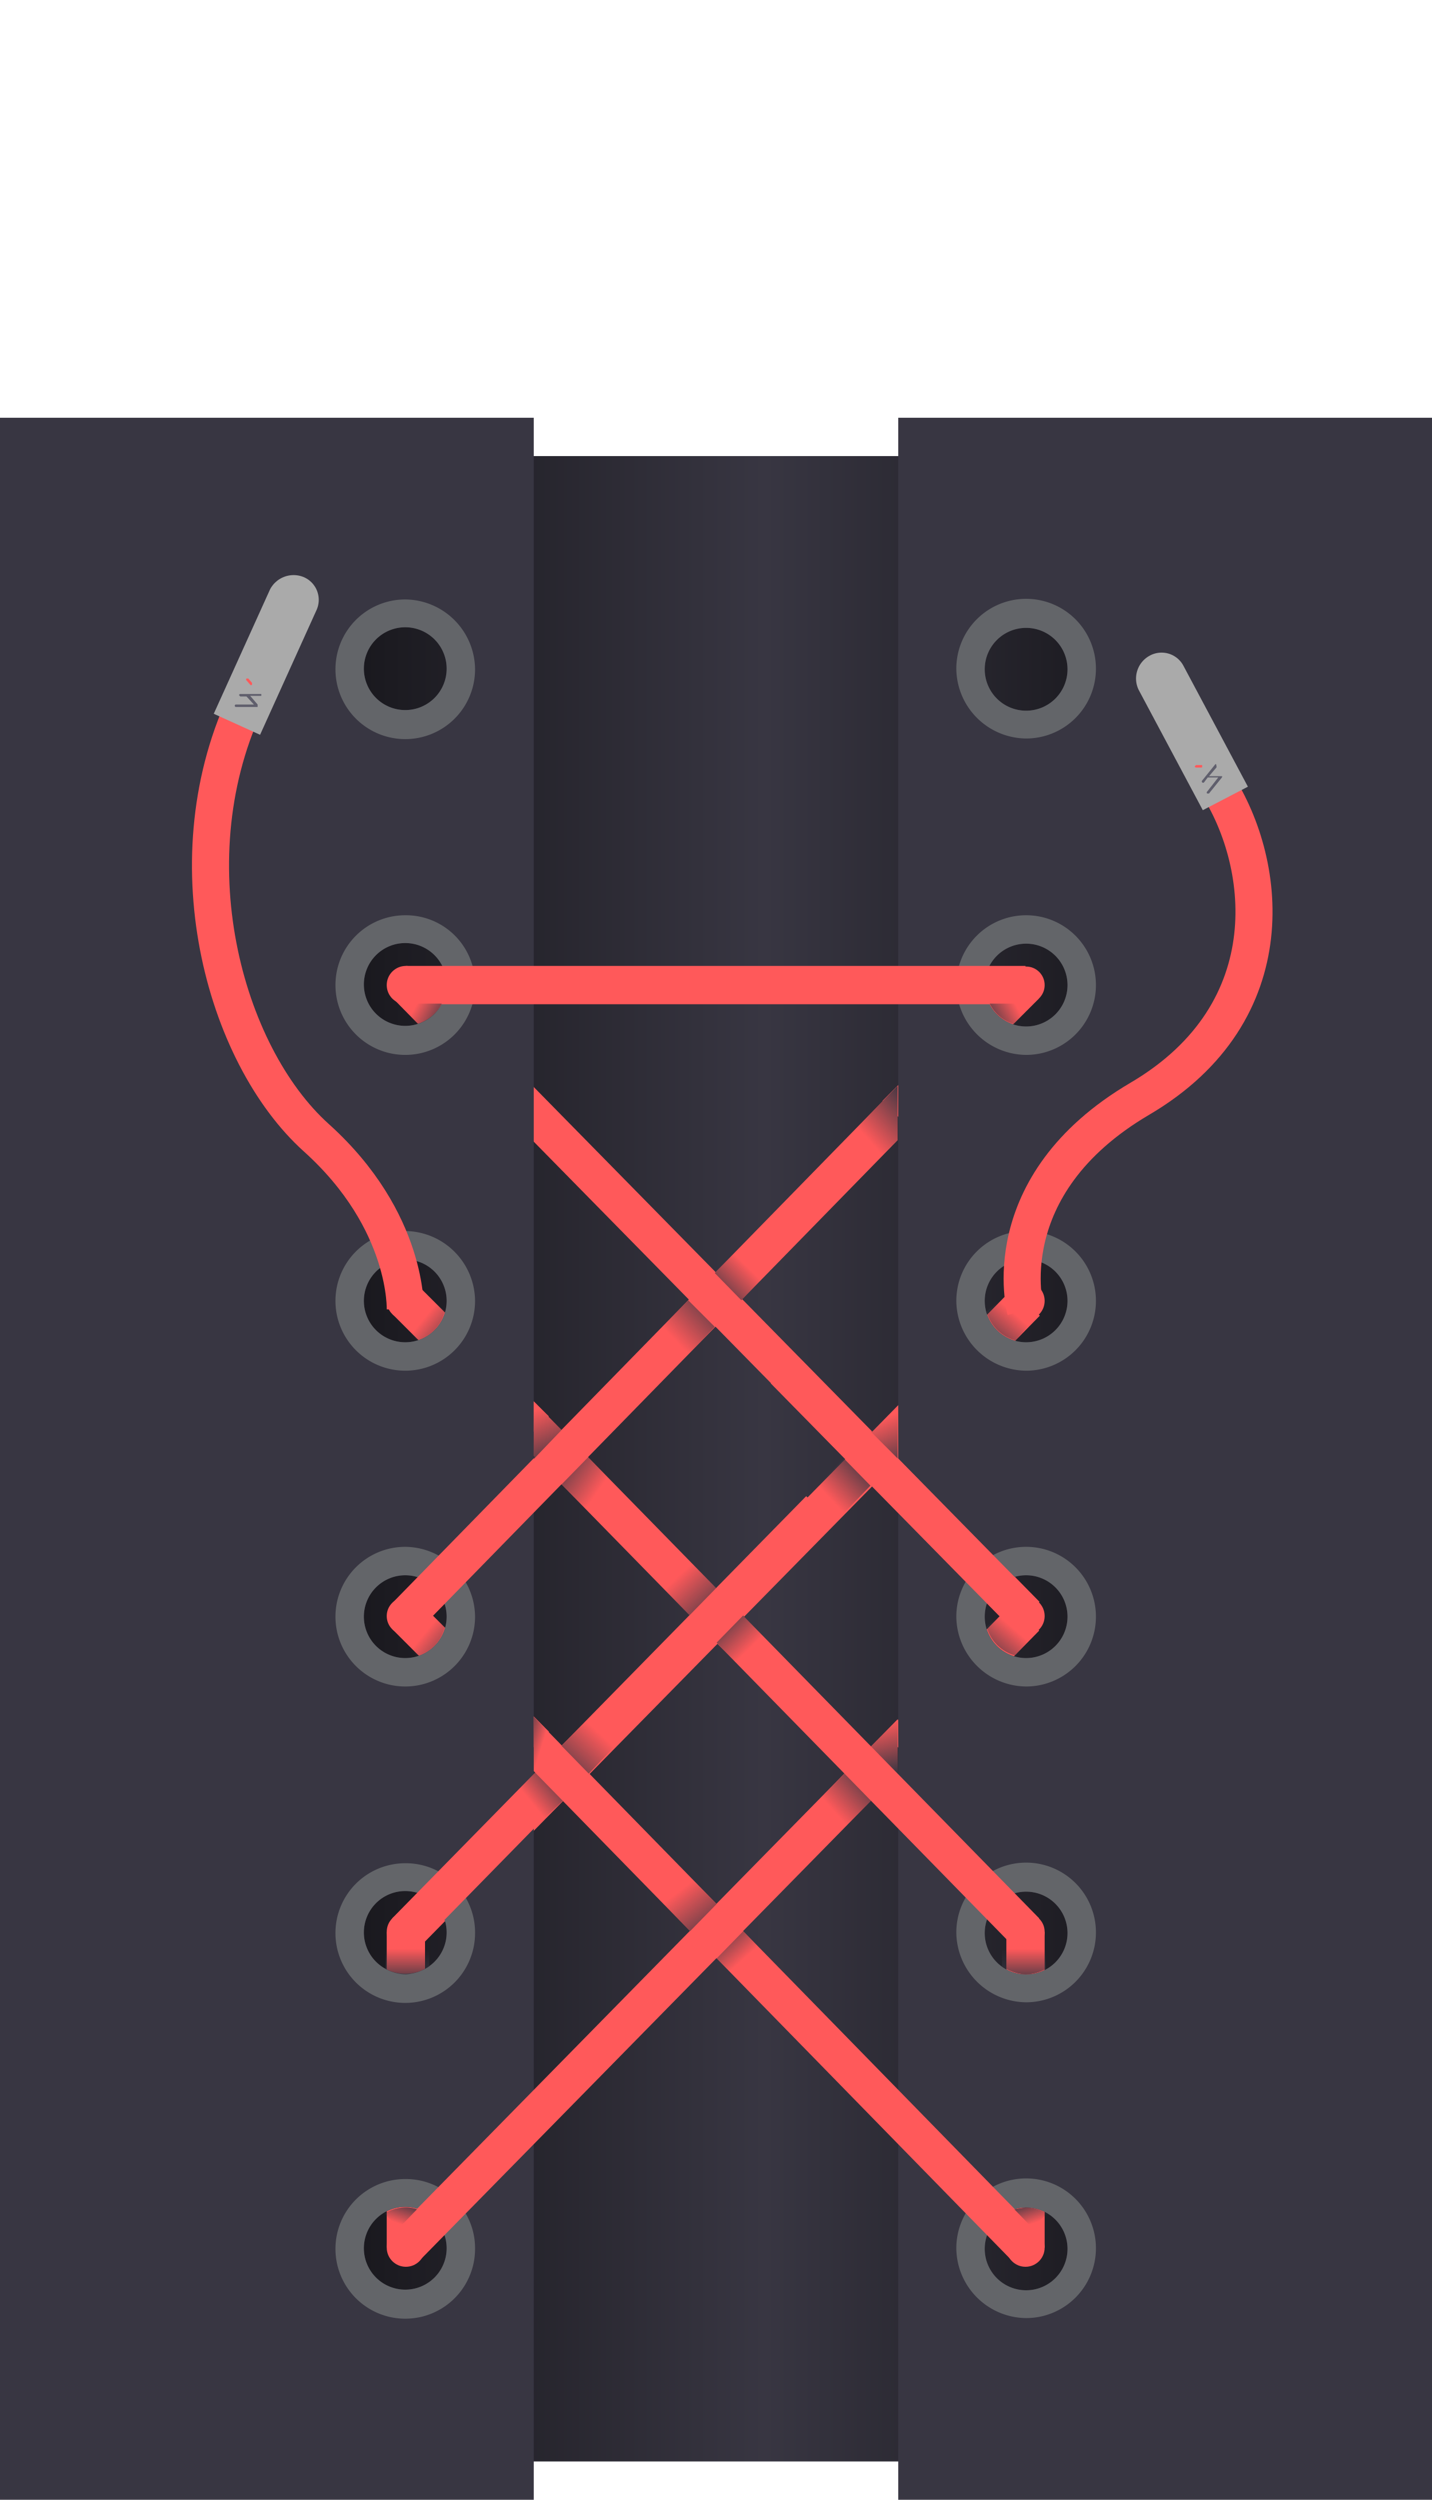 <svg xmlns="http://www.w3.org/2000/svg" xmlns:xlink="http://www.w3.org/1999/xlink" viewBox="0 0 231.8 404.5"><defs><linearGradient id="a" x1="2.87" y1="-1615.89" x2="231.12" y2="-1615.89" gradientTransform="matrix(1, 0, 0, -1, 0, -1379.84)" gradientUnits="userSpaceOnUse"><stop offset="0"/><stop offset="0.53" stop-color="#383642"/><stop offset="1"/></linearGradient><linearGradient id="b" x1="-4118.58" y1="3825.4" x2="-4018.28" y2="3825.4" gradientTransform="matrix(-1, 0, 0, 1, -3952.58, -3666)" gradientUnits="userSpaceOnUse"><stop offset="0" stop-color="#ff595a"/><stop offset="1" stop-color="#ff595a"/></linearGradient><linearGradient id="c" x1="140.8" y1="-1616.4" x2="134.41" y2="-1622.39" gradientTransform="matrix(1, 0, 0, -1, 0, -1379.84)" gradientUnits="userSpaceOnUse"><stop offset="0" stop-color="#383642"/><stop offset="1" stop-color="#383642" stop-opacity="0"/></linearGradient><linearGradient id="d" x1="146.64" y1="-1617.6" x2="143.12" y2="-1609.3" xlink:href="#c"/><linearGradient id="e" x1="90.04" y1="-1616.87" x2="86.32" y2="-1608.09" xlink:href="#c"/><linearGradient id="f" x1="89.17" y1="-1615.9" x2="96.78" y2="-1621.22" xlink:href="#c"/><linearGradient id="g" x1="116.84" y1="-1589.47" x2="109.26" y2="-1596.7" xlink:href="#c"/><linearGradient id="h" x1="115.6" y1="-1590.13" x2="120.99" y2="-1584.81" xlink:href="#c"/><linearGradient id="i" x1="148.19" y1="-1557.83" x2="140.76" y2="-1564.48" xlink:href="#c"/><linearGradient id="j" x1="72.13" y1="-1545.35" x2="67.3" y2="-1542.62" xlink:href="#c"/><linearGradient id="k" x1="-7074.56" y1="-1545.32" x2="-7079.39" y2="-1542.59" gradientTransform="translate(-6914.9 -1379.8) rotate(180)" xlink:href="#c"/><linearGradient id="l" x1="159.22" y1="-1597.72" x2="163.97" y2="-1592.17" xlink:href="#c"/><linearGradient id="m" x1="-6332.22" y1="-2571.92" x2="-6327.46" y2="-2566.37" gradientTransform="matrix(-0.02, -1, -1, 0.02, -2624.62, -6062.33)" xlink:href="#c"/><linearGradient id="n" x1="159.18" y1="-1648.76" x2="163.94" y2="-1643.21" xlink:href="#c"/><linearGradient id="o" x1="-6383.29" y1="-2570.88" x2="-6378.54" y2="-2565.33" gradientTransform="matrix(-0.02, -1, -1, 0.02, -2624.62, -6062.33)" xlink:href="#c"/><linearGradient id="p" x1="-796.38" y1="4618" x2="-803.58" y2="4611.12" gradientTransform="matrix(0, 1, 1, 0, -4501.36, 1058.62)" xlink:href="#c"/><linearGradient id="q" x1="-797.29" y1="4617.25" x2="-791.83" y2="4622.63" gradientTransform="matrix(0, 1, 1, 0, -4501.36, 1058.62)" xlink:href="#c"/><linearGradient id="r" x1="65.95" y1="-1700.74" x2="65.95" y2="-1695.19" xlink:href="#c"/><linearGradient id="s" x1="-7066.31" y1="-1700.74" x2="-7066.31" y2="-1695.19" gradientTransform="translate(-6900.6 -1379.8) rotate(180)" xlink:href="#c"/><linearGradient id="t" x1="166.16" y1="-1735.68" x2="167.48" y2="-1739.53" xlink:href="#c"/><linearGradient id="u" x1="-7291.4" y1="-1735.66" x2="-7290.08" y2="-1739.52" gradientTransform="translate(-7225.9 -1379.8) rotate(180)" xlink:href="#c"/><linearGradient id="v" x1="91.55" y1="-1666.88" x2="85.99" y2="-1671.47" xlink:href="#c"/><linearGradient id="w" x1="83.84" y1="-1661.24" x2="87.71" y2="-1662.45" xlink:href="#c"/><linearGradient id="x" x1="90.19" y1="-1667.86" x2="97.1" y2="-1660.34" xlink:href="#c"/><linearGradient id="y" x1="144.87" y1="-1666.83" x2="142.74" y2="-1658.66" xlink:href="#c"/><linearGradient id="z" x1="141.62" y1="-1666.89" x2="134.96" y2="-1672.92" xlink:href="#c"/><linearGradient id="aa" x1="116.06" y1="-1693.84" x2="109.88" y2="-1685.87" xlink:href="#c"/><linearGradient id="ab" x1="115.76" y1="-1691.6" x2="120.4" y2="-1696.83" xlink:href="#c"/></defs><title>style--Artboard 1 copy 10</title><rect x="6.1" y="73.8" width="219.5" height="324.5" style="fill:url(#a)"/><rect x="140.9" y="269" width="29.5" height="6.2" transform="translate(-147.5 192.5) rotate(-45.5)" style="fill:#ff595a"/><rect x="62.6" y="312.6" width="6.2" height="51.1" style="fill:#ff595a"/><rect x="44.4" y="258.5" width="143.1" height="6.2" transform="translate(-151.9 161.1) rotate(-45.5)" style="fill:#ff595a"/><rect x="112.7" y="138.9" width="6.2" height="143.09" transform="translate(-114.2 141.4) rotate(-44.5)" style="fill:#ff595a"/><rect x="140.7" y="166.8" width="29.6" height="6.2" transform="translate(-74.6 159.7) rotate(-45)" style="fill:#ff595a"/><rect x="73.1" y="206.1" width="6.2" height="29.6" transform="translate(-133.9 118.6) rotate(-45)" style="fill:#ff595a"/><rect x="73.1" y="257.2" width="6.2" height="29.6" transform="translate(-170 133.5) rotate(-45)" style="fill:#ff595a"/><rect x="162.9" y="312.6" width="6.2" height="51.1" style="fill:#ff595a"/><path d="M0,67.6V404.5H86.4V67.6ZM65.6,370.5a6.7,6.7,0,1,1,6.7-6.7A6.7,6.7,0,0,1,65.6,370.5Zm0-51.1a6.7,6.7,0,1,1,6.7-6.7A6.7,6.7,0,0,1,65.6,319.4Zm0-51.1a6.7,6.7,0,1,1,6.7-6.7A6.7,6.7,0,0,1,65.6,268.3Zm0-51.1a6.7,6.7,0,1,1,6.7-6.7A6.7,6.7,0,0,1,65.6,217.2Zm0-51.2a6.7,6.7,0,1,1,6.7-6.7A6.7,6.7,0,0,1,65.6,166Zm0-51.1a6.7,6.7,0,1,1,6.7-6.7A6.7,6.7,0,0,1,65.6,114.9Z" style="fill:#383642"/><path d="M65.6,352.6a11.3,11.3,0,1,0,11.3,11.3A11.2,11.2,0,0,0,65.6,352.6Zm0,17.9a6.7,6.7,0,1,1,6.7-6.7A6.7,6.7,0,0,1,65.6,370.5Z" style="fill:#636569"/><path d="M65.6,301.5a11.3,11.3,0,1,0,11.3,11.3A11.2,11.2,0,0,0,65.6,301.5Zm0,17.9a6.7,6.7,0,1,1,6.7-6.7A6.7,6.7,0,0,1,65.6,319.4Z" style="fill:#636569"/><path d="M65.6,250.3a11.3,11.3,0,1,0,11.3,11.3A11.4,11.4,0,0,0,65.6,250.3Zm0,18a6.7,6.7,0,1,1,6.7-6.7A6.7,6.7,0,0,1,65.6,268.3Z" style="fill:#636569"/><path d="M65.6,199.2a11.3,11.3,0,1,0,11.3,11.3A11.4,11.4,0,0,0,65.6,199.2Zm0,18a6.7,6.7,0,1,1,6.7-6.7A6.7,6.7,0,0,1,65.6,217.2Z" style="fill:#636569"/><path d="M65.6,148.1a11.3,11.3,0,1,0,11.3,11.3A11.2,11.2,0,0,0,65.6,148.1Zm0,17.9a6.7,6.7,0,1,1,6.7-6.7A6.7,6.7,0,0,1,65.6,166Z" style="fill:#636569"/><path d="M65.6,97a11.3,11.3,0,1,0,11.3,11.3A11.4,11.4,0,0,0,65.6,97Zm0,17.9a6.7,6.7,0,1,1,6.7-6.7A6.7,6.7,0,0,1,65.6,114.9Z" style="fill:#636569"/><path d="M231.8,404.5V67.6H145.4V404.5ZM166.1,101.6a6.7,6.7,0,1,1-6.7,6.7A6.7,6.7,0,0,1,166.1,101.6Zm0,51.1a6.7,6.7,0,1,1-6.7,6.7A6.7,6.7,0,0,1,166.1,152.7Zm0,51.1a6.7,6.7,0,1,1-6.7,6.7A6.7,6.7,0,0,1,166.1,203.8Zm0,51.1a6.7,6.7,0,1,1-6.7,6.7A6.7,6.7,0,0,1,166.1,254.9Zm0,51.2a6.7,6.7,0,1,1-6.7,6.7A6.7,6.7,0,0,1,166.1,306.1Zm0,51.1a6.7,6.7,0,1,1-6.7,6.7A6.7,6.7,0,0,1,166.1,357.2Z" style="fill:#383642"/><path d="M166.1,119.5a11.3,11.3,0,1,0-11.3-11.3A11.4,11.4,0,0,0,166.1,119.5Zm0-17.9a6.7,6.7,0,1,1-6.7,6.7A6.7,6.7,0,0,1,166.1,101.6Z" style="fill:#636569"/><path d="M166.1,170.7a11.3,11.3,0,1,0-11.3-11.3A11.4,11.4,0,0,0,166.1,170.7Zm0-18a6.7,6.7,0,1,1-6.7,6.7A6.7,6.7,0,0,1,166.1,152.7Z" style="fill:#636569"/><path d="M166.1,221.8a11.3,11.3,0,1,0-11.3-11.3A11.4,11.4,0,0,0,166.1,221.8Zm0-18a6.7,6.7,0,1,1-6.7,6.7A6.7,6.7,0,0,1,166.1,203.8Z" style="fill:#636569"/><path d="M166.1,272.9a11.3,11.3,0,1,0-11.3-11.3A11.4,11.4,0,0,0,166.1,272.9Zm0-18a6.7,6.7,0,1,1-6.7,6.7A6.7,6.7,0,0,1,166.1,254.9Z" style="fill:#636569"/><path d="M166.1,324a11.3,11.3,0,1,0-11.3-11.3A11.4,11.4,0,0,0,166.1,324Zm0-17.9a6.7,6.7,0,1,1-6.7,6.7A6.7,6.7,0,0,1,166.1,306.1Z" style="fill:#636569"/><path d="M166.1,375.1a11.3,11.3,0,1,0-11.3-11.3A11.4,11.4,0,0,0,166.1,375.1Zm0-17.9a6.7,6.7,0,1,1-6.7,6.7A6.7,6.7,0,0,1,166.1,357.2Z" style="fill:#636569"/><polygon points="163.8 365.8 86.4 286.6 86.4 277.8 168.2 361.5 163.8 365.8" style="fill:#ff595a"/><polygon points="163.8 314.7 86.4 235.6 86.4 226.8 168.2 310.4 163.8 314.7" style="fill:#ff595a"/><polygon points="67.9 263.7 63.5 259.4 145.3 175.7 145.3 184.5 67.9 263.7" style="fill:#ff595a"/><rect x="65.7" y="156.3" width="100.3" height="6.2" style="fill:url(#b)"/><rect x="143.3" y="213.8" width="6.2" height="55.7" transform="translate(-127.3 171.8) rotate(-44.5)" style="fill:#ff595a"/><polygon points="67.9 314.8 63.5 310.4 130.5 242.1 134.9 246.4 67.9 314.8" style="fill:#ff595a"/><polygon points="67.9 365.8 63.5 361.5 145.3 278.2 145.3 287 67.9 365.8" style="fill:#ff595a"/><circle cx="65.7" cy="363.7" r="3.1" style="fill:#ff595a"/><circle cx="166" cy="363.7" r="3.1" style="fill:#ff595a"/><circle cx="166.1" cy="312.6" r="3" style="fill:#ff595a"/><circle cx="65.7" cy="312.6" r="3.1" style="fill:#ff595a"/><circle cx="65.6" cy="261.5" r="3" style="fill:#ff595a"/><circle cx="166" cy="261.5" r="3.1" style="fill:#ff595a"/><circle cx="65.6" cy="210.5" r="3" style="fill:#ff595a"/><circle cx="166" cy="210.5" r="3.1" style="fill:#ff595a"/><circle cx="166.1" cy="159.4" r="3" style="fill:#ff595a"/><circle cx="65.7" cy="159.4" r="3.1" style="fill:#ff595a"/><polygon points="130.5 242.1 136.6 236 140.9 240.4 135 246.5 130.5 242.1" style="fill:url(#c)"/><polygon points="140.9 231.6 145.3 236 145.3 227.2 140.9 231.6" style="fill:url(#d)"/><polygon points="86.4 236.1 90.9 231.4 86.4 226.8 86.4 236.1" style="fill:url(#e)"/><polygon points="90.9 240.2 95.2 235.8 100.5 241.2 95.7 245.1 90.9 240.2" style="fill:url(#f)"/><polygon points="111.4 210.4 115.7 214.7 110.5 220.1 106.2 215.7 111.4 210.4" style="fill:url(#g)"/><polygon points="115.7 206 121.1 200.4 125.4 204.9 120 210.4 115.7 206" style="fill:url(#h)"/><polygon points="145.3 175.7 145.3 184.5 138.1 191.9 133.9 187.4 145.3 175.7" style="fill:url(#i)"/><path d="M66.1,164.2l1.5,1.5a6.4,6.4,0,0,0,3.9-3.3H67.3Z" style="fill:url(#j)"/><path d="M165.6,164.2l-1.5,1.5a6.4,6.4,0,0,1-3.9-3.3h4.2Z" style="fill:url(#k)"/><path d="M161.7,210.5l-2,1.7a6.6,6.6,0,0,0,4.7,4.7l2.7-3.1Z" style="fill:url(#l)"/><path d="M65.7,214.9l1.7,2a6.4,6.4,0,0,0,4.6-4.8l-3.2-2.6Z" style="fill:url(#m)"/><path d="M161.7,261.5l-2,1.7a6.6,6.6,0,0,0,4.7,4.7l2.7-3.1Z" style="fill:url(#n)"/><path d="M65.7,266l1.7,2a6.4,6.4,0,0,0,4.6-4.8l-3.2-2.6Z" style="fill:url(#o)"/><polygon points="116 256.9 111.6 261.4 106.5 256.3 111 251.9 116 256.9" style="fill:url(#p)"/><polygon points="120.3 261.4 125.9 266.9 121.2 271.3 116 265.8 120.3 261.4" style="fill:url(#q)"/><path d="M69.5,318.2v-4l-7.1.6v3.8a7.4,7.4,0,0,0,3.3.9A8.2,8.2,0,0,0,69.5,318.2Z" style="fill:url(#r)"/><path d="M162.2,318.2v-4l7.1.6v3.8a7.4,7.4,0,0,1-3.3.9A8.2,8.2,0,0,1,162.2,318.2Z" style="fill:url(#s)"/><path d="M164.2,357.5l2.9,3,2.4-2.3a6.8,6.8,0,0,0-3.5-1Z" style="fill:url(#t)"/><path d="M67.5,357.5l-2.9,3-2.4-2.3a6.8,6.8,0,0,1,3.5-1A5.7,5.7,0,0,1,67.5,357.5Z" style="fill:url(#u)"/><polygon points="86.4 286.6 91.1 291.4 86 296.3 82.1 291.5 86.4 286.6" style="fill:url(#v)"/><polygon points="86.4 286.6 86.4 277.8 90.9 282.5 86.4 286.6" style="fill:url(#w)"/><polygon points="90.9 282.5 95.3 287 101.1 280.9 96.4 276.9 90.9 282.5" style="fill:url(#x)"/><polygon points="141 282.6 145.3 278.2 145.3 287 141 282.6" style="fill:url(#y)"/><polygon points="136.7 287 141 291.4 134.4 298.1 129.8 294 136.7 287" style="fill:url(#z)"/><polygon points="111.7 312.5 116 308.1 108.6 300.6 105.1 305.7 111.7 312.5" style="fill:url(#aa)"/><polygon points="116 316.9 120.3 312.5 125 317.3 121 322 116 316.9" style="fill:url(#ab)"/><path d="M65.6,212s.6-14.4-14.4-27.9-23.7-45.4-11-71.4" style="fill:none;stroke:#ff595a;stroke-miterlimit:10;stroke-width:6px"/><path d="M166,212s-5.5-20.1,18.5-34.2,20.7-38.8,12-51.6" style="fill:none;stroke:#ff595a;stroke-miterlimit:10;stroke-width:6px"/><path d="M49.2,93.4a4,4,0,0,1,2,5.4l-9.1,20.1-7.5-3.4,9.1-20.1A4.3,4.3,0,0,1,49.2,93.4Z" style="fill:#aaa"/><path d="M186.1,106.1a4,4,0,0,1,5.5,1.7L202,127.3l-7.3,3.8-10.4-19.5A4.2,4.2,0,0,1,186.1,106.1Z" style="fill:#aaa"/><path d="M42.3,112.3H38.9a.2.2,0,0,0-.2.2l.2.2h1l1.2,1.3H38.2a.2.2,0,1,0,0,.4h3.5V114l-1.2-1.4h1.8Z" style="fill:#5f5e6c"/><path d="M40.8,110.8h0a.2.2,0,0,1-.3,0l-.6-.7a.2.2,0,0,1,0-.3h.3l.6.7Z" style="fill:#ff595a"/><path d="M196.7,123.7l-2.1,2.6a.2.2,0,0,0,.3.3l.6-.8h1.7l-1.8,2.3a.2.2,0,0,0,0,.3h.3l2.1-2.6c0-.1.1-.1,0-.2h-2.1l1.2-1.4c0-.1.1-.1,0-.2h0C196.9,123.6,196.8,123.6,196.7,123.7Z" style="fill:#5f5e6c"/><path d="M194.6,123.9h0c0,.2,0,.3-.1.3h-.9a.2.2,0,0,1-.2-.2l.2-.2h1Z" style="fill:#ff595a"/></svg>